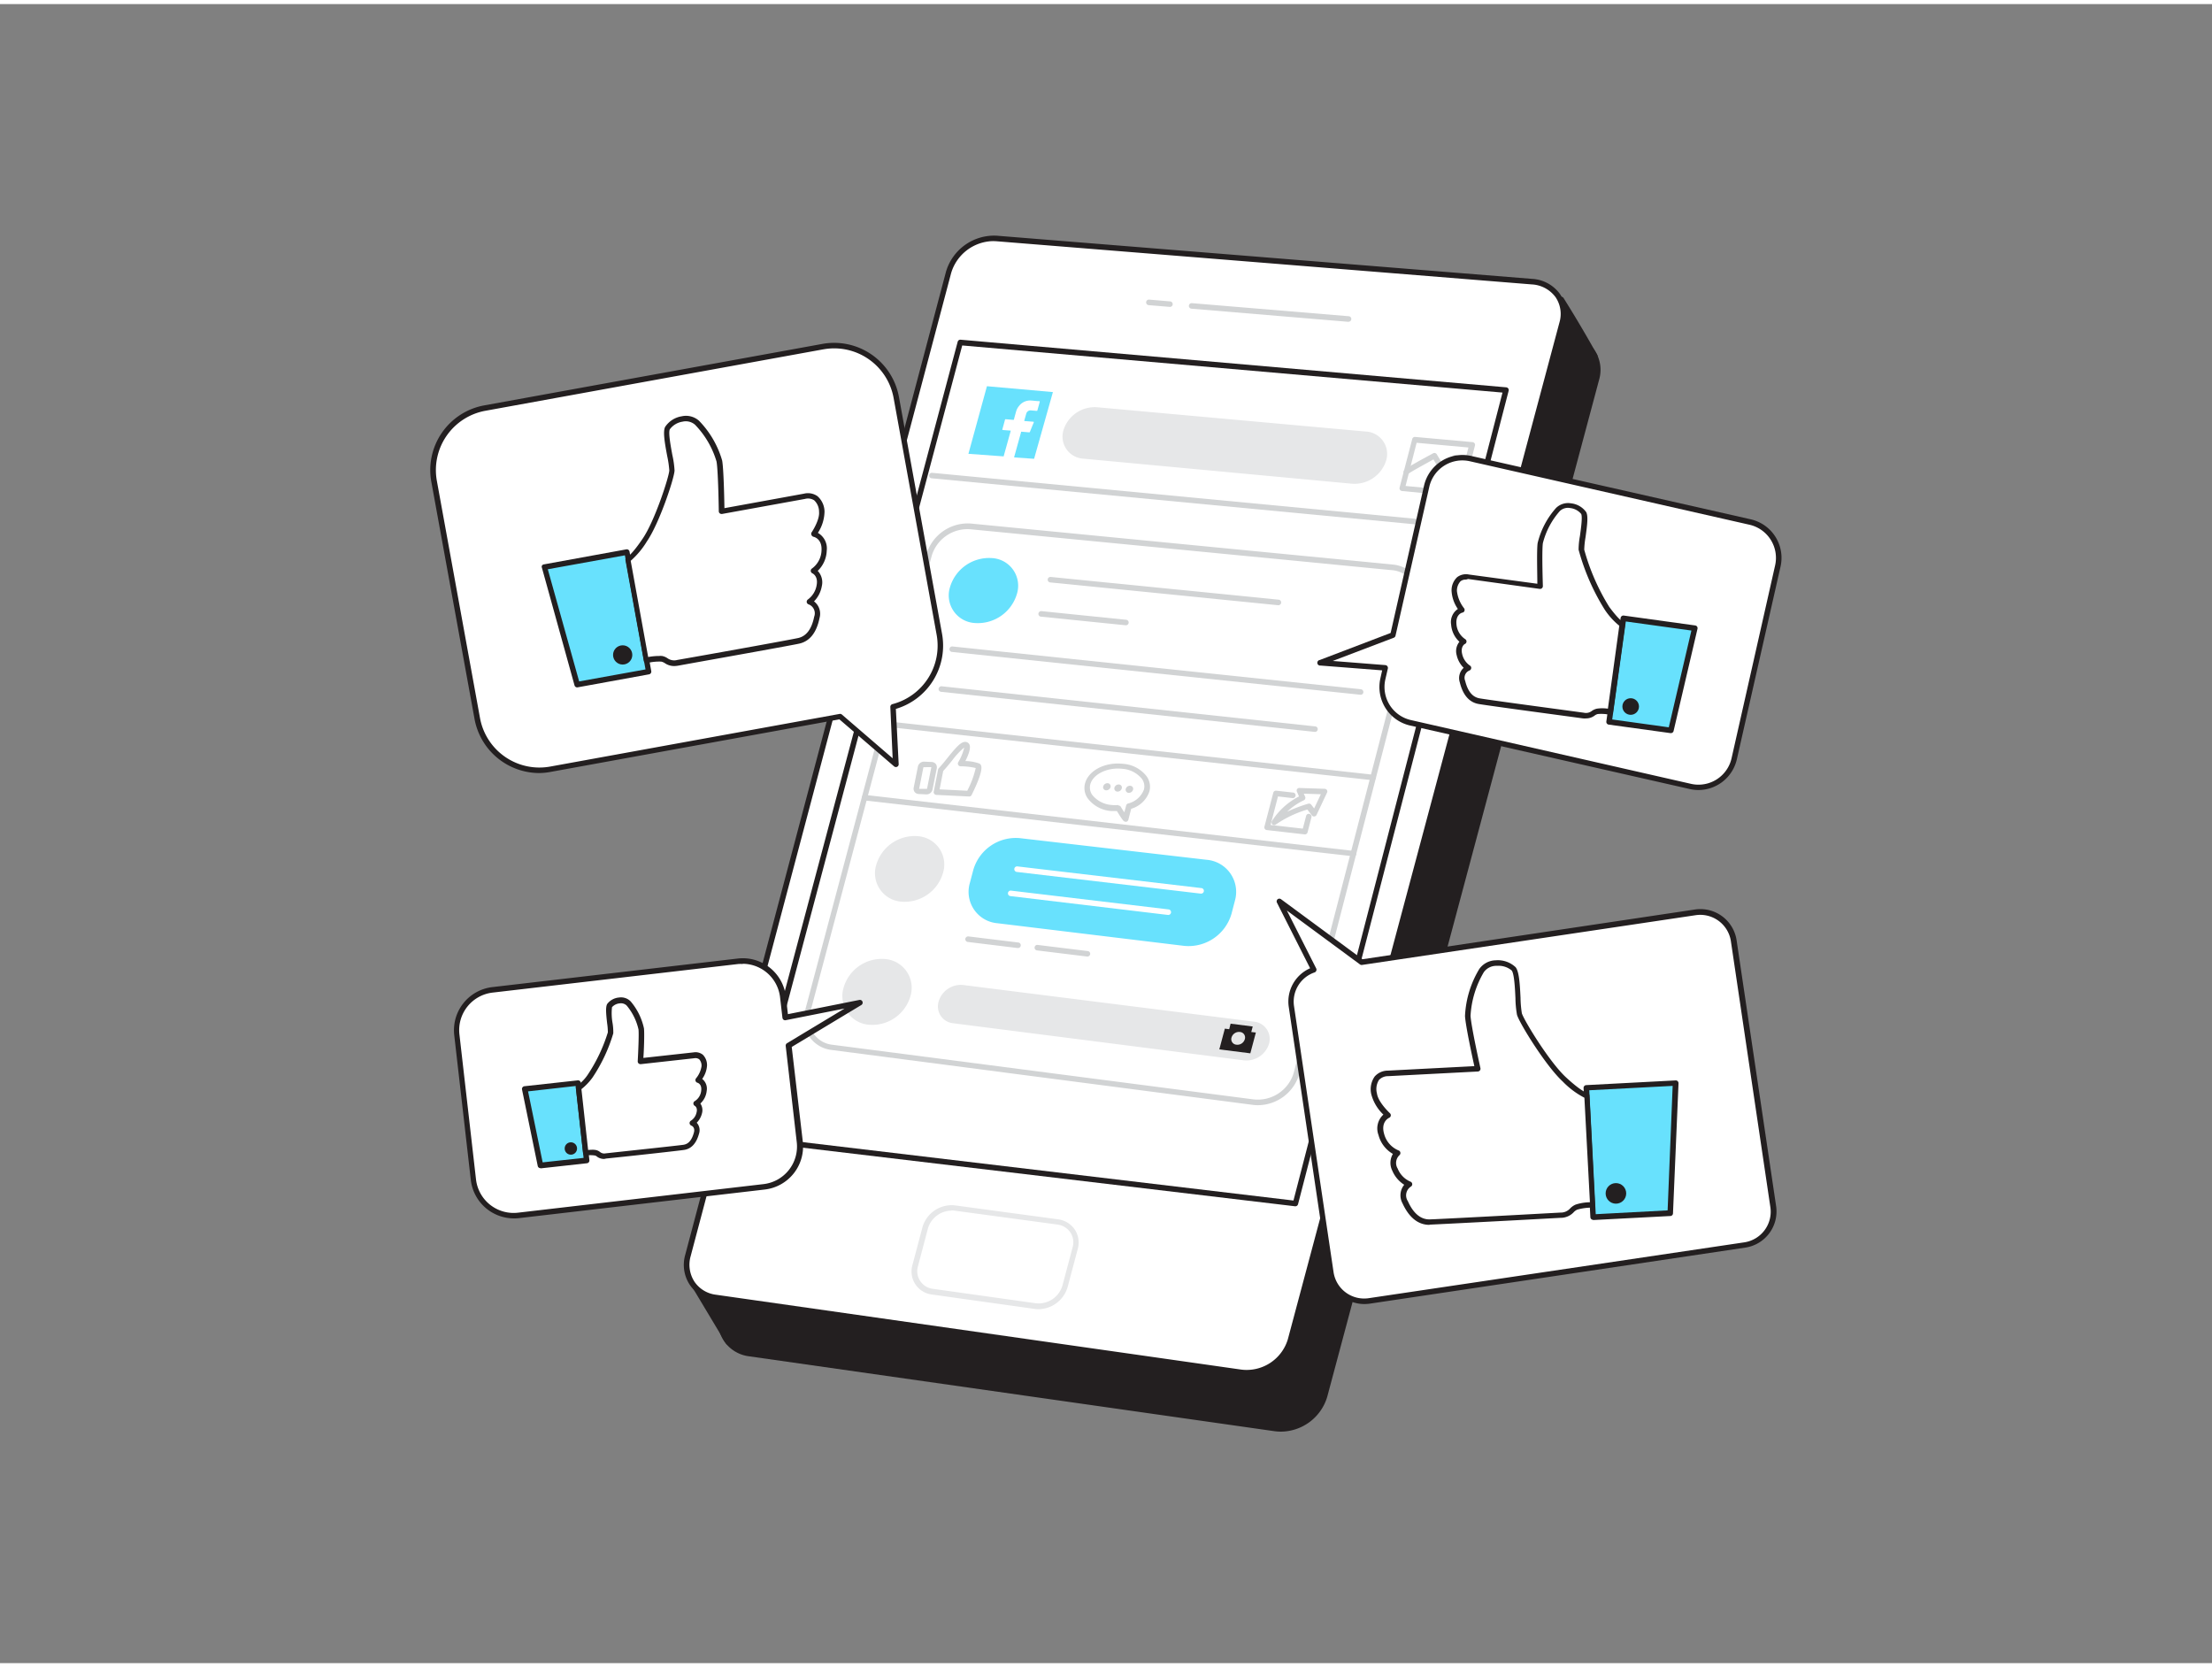 <svg xmlns="http://www.w3.org/2000/svg" viewBox="0 0 400 300" width="406" height="306" class="illustration"><rect x="0" y="0" width="400" height="300" fill="#808080" stroke="none"/><g id="_524_facebook_flatline" data-name="#524_facebook_flatline"><path d="M288.35,63.61s-2.33-4.28-6-10.19c0,0-11.83,8.83-11.73,8.34S288.35,63.61,288.35,63.61Z" fill="#231f20"></path><path d="M288.35,64.11h-.07c-6.22-.83-16.39-2.06-17.48-1.91-.3.12-.38.06-.48,0a.52.52,0,0,1-.23-.54c0-.14.06-.28.39-.36h0c.69-.27,7.44-5.22,11.54-8.28a.49.49,0,0,1,.39-.09.48.48,0,0,1,.33.22c3.68,5.86,6,10.18,6.06,10.22a.49.49,0,0,1,0,.52A.5.5,0,0,1,288.35,64.11Zm-16-2.84c2.18.12,6.49.59,15.05,1.72-.83-1.49-2.7-4.76-5.26-8.84C276.8,58.15,273.94,60.22,272.38,61.27Z" fill="#231f20"></path><polygon points="131.73 241.96 125.83 232.12 133.99 224.74 131.73 241.96" fill="#231f20"></polygon><path d="M131.73,242.46a.51.51,0,0,1-.43-.24l-5.9-9.84a.5.5,0,0,1,.1-.63l8.16-7.38a.5.5,0,0,1,.57-.07.51.51,0,0,1,.26.51L132.23,242a.5.5,0,0,1-.4.43Zm-5.26-10.24,4.95,8.25,1.9-14.45Z" fill="#231f20"></path><path d="M135.56,244l95,13.53a8.28,8.28,0,0,0,9-5.83l49.15-183.9c1-3.81-1.43-7.16-5.46-7.49l-96.86-7.81a8.57,8.57,0,0,0-8.63,6.12L130.59,236.44A5.92,5.92,0,0,0,135.56,244Z" fill="#231f20"></path><path d="M231.61,258.14a8.89,8.89,0,0,1-1.15-.08l-95-13.54h0a6.45,6.45,0,0,1-4.57-2.81,6.6,6.6,0,0,1-.81-5.4L177.25,58.52A9.11,9.11,0,0,1,186.4,52l96.86,7.81a6.71,6.71,0,0,1,5.05,2.72,6.4,6.4,0,0,1,.86,5.4L240,251.86A8.81,8.81,0,0,1,231.61,258.14Zm-96-14.61,95,13.54A7.76,7.76,0,0,0,239,251.6L288.2,67.71a5.37,5.37,0,0,0-.71-4.57,5.67,5.67,0,0,0-4.31-2.3L186.32,53a8,8,0,0,0-8.1,5.75L131.08,236.57a5.59,5.59,0,0,0,.67,4.59A5.5,5.5,0,0,0,135.63,243.53Z" fill="#231f20"></path><path d="M129.37,233.88l95,13.53a8.26,8.26,0,0,0,9-5.83L282.5,57.68c1-3.81-1.43-7.16-5.46-7.49l-96.86-7.81a8.57,8.57,0,0,0-8.63,6.12L124.41,226.29A5.92,5.92,0,0,0,129.37,233.88Z" fill="#fff"></path><path d="M225.42,248a8.74,8.74,0,0,1-1.14-.08l-95-13.54a6.43,6.43,0,0,1-4.56-2.81,6.56,6.56,0,0,1-.81-5.4L171.07,48.38a9.08,9.08,0,0,1,9.15-6.5l96.86,7.81a6.67,6.67,0,0,1,5,2.72,6.33,6.33,0,0,1,.86,5.4l-49.15,183.9A8.83,8.83,0,0,1,225.42,248ZM179.59,42.86A8.07,8.07,0,0,0,172,48.63L124.89,226.42a5.63,5.63,0,0,0,.68,4.59,5.48,5.48,0,0,0,3.87,2.37h0l95,13.54a7.78,7.78,0,0,0,8.44-5.47L282,57.56a5.41,5.41,0,0,0-.71-4.57,5.7,5.7,0,0,0-4.31-2.3l-96.86-7.81Z" fill="#231f20"></path><path d="M168.63,232.81l18.54,2.61a5,5,0,0,0,5.4-3.56l1.85-6.91a3.72,3.72,0,0,0-3.2-4.75l-18.56-2.52a5,5,0,0,0-5.35,3.56l-1.82,6.85A3.69,3.69,0,0,0,168.63,232.81Z" fill="#fff"></path><path d="M187.79,236a4,4,0,0,1-.69-.05l-18.54-2.6A4.2,4.2,0,0,1,165,228l1.82-6.85a5.49,5.49,0,0,1,5.89-3.92l18.57,2.51a4.34,4.34,0,0,1,3.08,1.87,4.29,4.29,0,0,1,.53,3.51L193.06,232A5.55,5.55,0,0,1,187.79,236Zm-15.74-17.82a4.48,4.48,0,0,0-4.25,3.22L166,228.22a3.21,3.21,0,0,0,2.73,4.1h0l18.53,2.6a4.49,4.49,0,0,0,4.86-3.19l1.84-6.91a3.26,3.26,0,0,0-.4-2.7,3.34,3.34,0,0,0-2.38-1.43l-18.56-2.51A3.27,3.27,0,0,0,172.05,218.14Z" fill="#e6e7e8"></path><path d="M243.78,57.45h0l-28.33-2.37a.5.5,0,1,1,.08-1l28.33,2.36a.5.5,0,0,1,0,1Z" fill="#d1d3d4"></path><path d="M211.52,54.75h-.05l-3.75-.31a.5.5,0,1,1,.08-1l3.76.32a.5.5,0,0,1,0,1Z" fill="#d1d3d4"></path><polygon points="272.33 69.8 234.24 216.89 135.34 205.13 173.66 61.19 272.33 69.8" fill="#fff"></polygon><path d="M234.24,217.39h-.05l-98.91-11.77a.47.47,0,0,1-.35-.21.5.5,0,0,1-.07-.41L173.18,61.06a.5.5,0,0,1,.53-.37l98.66,8.61a.54.54,0,0,1,.37.21.52.52,0,0,1,.07.42L234.73,217A.5.5,0,0,1,234.24,217.39ZM136,204.7l97.9,11.65L271.7,70.25,174,61.73Z" fill="#231f20"></path><path d="M244.46,86.73,195.89,82.2a4,4,0,0,1-3.6-5.09h0a5.92,5.92,0,0,1,6.06-4.21l48.57,4.39a4.06,4.06,0,0,1,3.76,5.18h0A6,6,0,0,1,244.46,86.73Z" fill="#e6e7e8"></path><path d="M263.91,89.05h0l-10.38-1a.49.49,0,0,1-.36-.21.5.5,0,0,1-.08-.41l2.29-8.79a.5.5,0,0,1,.53-.37l10.37.94a.51.51,0,0,1,.37.21.5.5,0,0,1,.07.41l-2.28,8.82A.5.5,0,0,1,263.91,89.05Zm-9.74-1.91,9.37.87,2-7.83-9.37-.85Z" fill="#d1d3d4"></path><path d="M261.24,85.25a.5.5,0,0,1-.43-.25l-1.6-2.66c-2,1.1-4.16,2.29-4.5,2.57a.52.52,0,0,1-.53.18.5.5,0,0,1-.35-.61c.06-.25.12-.45,5.33-3.25a.5.5,0,0,1,.66.19l1.85,3.07a.51.51,0,0,1-.17.69A.59.59,0,0,1,261.24,85.25Z" fill="#d1d3d4"></path><path d="M265.06,84.64a.48.48,0,0,1-.38-.17l-1.58-1.79-2.19,1.47a.5.5,0,0,1-.56-.83l2.55-1.72a.51.51,0,0,1,.66.09l1.87,2.12a.51.51,0,0,1,0,.71A.54.54,0,0,1,265.06,84.64Z" fill="#d1d3d4"></path><path d="M183.89,106.66a7.37,7.37,0,0,1-7.62,5.26,5,5,0,0,1-4.48-6.48,7.37,7.37,0,0,1,7.59-5.26A5,5,0,0,1,183.89,106.66Z" fill="#68e1fd"></path><path d="M170.53,157.1a7.24,7.24,0,0,1-7.62,5.2,5.15,5.15,0,0,1-4.46-6.63,7.23,7.23,0,0,1,7.6-5.2A5.14,5.14,0,0,1,170.53,157.1Z" fill="#e6e7e8"></path><path d="M164.64,179.38a7.18,7.18,0,0,1-7.63,5.17,5.2,5.2,0,0,1-4.46-6.69,7.18,7.18,0,0,1,7.6-5.17A5.21,5.21,0,0,1,164.64,179.38Z" fill="#e6e7e8"></path><path d="M231.1,108.7h0l-41.19-4.12a.5.5,0,0,1-.45-.55.5.5,0,0,1,.55-.44l41.19,4.11a.5.5,0,0,1-.05,1Z" fill="#d1d3d4"></path><path d="M203.55,112.32h-.06l-15.26-1.55a.5.5,0,0,1-.45-.55.51.51,0,0,1,.55-.45l15.27,1.56a.5.5,0,0,1,0,1Z" fill="#d1d3d4"></path><path d="M246,124.89H246l-73.86-7.74a.5.5,0,0,1-.45-.55.5.5,0,0,1,.55-.44l73.86,7.74a.5.5,0,0,1,.44.55A.49.49,0,0,1,246,124.89Z" fill="#d1d3d4"></path><path d="M237.74,131.6h-.05l-67.52-7.24a.5.5,0,0,1-.44-.55.51.51,0,0,1,.55-.45l67.51,7.25a.5.5,0,0,1,0,1Z" fill="#d1d3d4"></path><path d="M227.46,199.11a7.22,7.22,0,0,1-.92-.06h0l-76.13-9.92a5.67,5.67,0,0,1-4.08-2.45,5.78,5.78,0,0,1-.72-4.79l21.92-82.4a7.8,7.8,0,0,1,8-5.56l76.23,7.41a5.94,5.94,0,0,1,4.4,2.45,5.66,5.66,0,0,1,.78,4.73l-22,85A7.84,7.84,0,0,1,227.46,199.11Zm-.79-1.05a6.78,6.78,0,0,0,7.29-4.84l22-84.95a4.67,4.67,0,0,0-.63-3.91,5,5,0,0,0-3.67-2l-76.24-7.4a6.76,6.76,0,0,0-6.94,4.82l-21.93,82.4a4.83,4.83,0,0,0,.59,4,4.69,4.69,0,0,0,3.37,2Z" fill="#d1d3d4"></path><path d="M248.31,140.35h-.06l-88.41-9.71a.5.5,0,0,1-.44-.55.51.51,0,0,1,.55-.45l88.41,9.72a.5.5,0,0,1,.45.55A.51.51,0,0,1,248.31,140.35Z" fill="#d1d3d4"></path><path d="M244.75,154.1h-.06L156.29,144a.5.5,0,0,1,.11-1l88.4,10.13a.5.5,0,0,1-.05,1Z" fill="#d1d3d4"></path><path d="M167.55,142.91h-.05l-1.39-.07a1,1,0,0,1-.71-.36,1,1,0,0,1-.18-.77l.77-3.85a1.13,1.13,0,0,1,1.13-.87l1.39.06a1,1,0,0,1,.71.36,1,1,0,0,1,.18.77l-.77,3.85A1.11,1.11,0,0,1,167.55,142.91Zm-.48-4.92s-.1,0-.1.07l-.76,3.85h1.34a.09.09,0,0,0,.1-.07l.77-3.86Z" fill="#d1d3d4"></path><path d="M175.23,143.29h0l-5.92-.29a.51.51,0,0,1-.37-.2.48.48,0,0,1-.09-.4l.79-4a.52.52,0,0,1,.14-.25c.54-.57,1.12-1.28,1.68-2,1.54-1.89,2.46-2.95,3.32-2.7a.81.81,0,0,1,.54.48c.28.67-.27,2-.75,2.95a7.82,7.82,0,0,1,2.5.44c.35.18,1.15.6-1.36,5.68A.49.49,0,0,1,175.23,143.29ZM169.91,142l5,.25a16.71,16.71,0,0,0,1.53-4.11,12.16,12.16,0,0,0-2.73-.31.48.48,0,0,1-.43-.25.48.48,0,0,1,0-.49,9,9,0,0,0,1.08-2.66,13.46,13.46,0,0,0-2.17,2.33c-.53.66-1.09,1.34-1.63,1.92Z" fill="#d1d3d4"></path><path d="M224.9,191l-52.55-6.71a3.05,3.05,0,0,1-2.62-3.91h0a4.18,4.18,0,0,1,4.45-3L226.73,184a3.14,3.14,0,0,1,2.75,4h0A4.28,4.28,0,0,1,224.9,191Z" fill="#e6e7e8"></path><path d="M214.12,170.3l-33.73-4.09a5.7,5.7,0,0,1-5-7.32l.62-2.34a8,8,0,0,1,8.41-5.73l33.74,3.91a5.82,5.82,0,0,1,5.15,7.41l-.62,2.38A8.09,8.09,0,0,1,214.12,170.3Z" fill="#68e1fd"></path><path d="M226.27,185.88l.26-1-4-.51-.25,1-.79-.1-1,3.75,5.61.71,1-3.76Zm-2.67,2.29a1,1,0,0,1-.9-1.3,1.41,1.41,0,0,1,1.5-1,1,1,0,0,1,.9,1.31A1.39,1.39,0,0,1,223.6,188.17Z" fill="#231f20"></path><path d="M184.09,170.69H184l-9-1.1a.51.51,0,0,1-.44-.56.52.52,0,0,1,.56-.44l9,1.1a.5.5,0,0,1-.06,1Z" fill="#d1d3d4"></path><path d="M196.64,172.23h-.06l-9.06-1.11a.49.49,0,0,1-.43-.55.49.49,0,0,1,.55-.44l9.06,1.11a.5.5,0,0,1,.44.56A.51.51,0,0,1,196.64,172.23Z" fill="#d1d3d4"></path><path d="M217.17,160.85h-.06l-33.25-3.92a.51.51,0,0,1-.44-.56.51.51,0,0,1,.56-.44l33.25,3.92a.5.5,0,0,1-.06,1Z" fill="#fff"></path><path d="M211.27,164.71h-.06l-28.5-3.41a.5.5,0,0,1-.44-.55.5.5,0,0,1,.55-.44l28.51,3.4a.5.5,0,0,1,.43.56A.5.5,0,0,1,211.27,164.71Z" fill="#fff"></path><path d="M203.48,147.84c-.28,0-.5-.29-1.51-1.92-.35,0-.69,0-1,0a5.83,5.83,0,0,1-4.25-2.26,3.25,3.25,0,0,1-.51-2.74c.62-2.34,3.63-3.9,6.85-3.54a5.86,5.86,0,0,1,4.28,2.25,3.26,3.26,0,0,1,.51,2.74h0a4.91,4.91,0,0,1-3.29,3.14c-.32,1.2-.48,1.83-.5,1.93a.55.55,0,0,1-.4.43Zm-1.24-2.93a.51.51,0,0,1,.43.23c.27.45.48.79.65,1l.33-1.24a.49.49,0,0,1,.33-.34,4.08,4.08,0,0,0,2.88-2.53h0a2.3,2.3,0,0,0-.36-1.92,5,5,0,0,0-3.56-1.83c-2.72-.3-5.3,1-5.78,2.81a2.3,2.3,0,0,0,.36,1.92,4.94,4.94,0,0,0,3.54,1.82,6.34,6.34,0,0,0,1.16,0Zm5.1-2.71h0Z" fill="#d1d3d4"></path><path d="M200.82,141.6a.8.8,0,0,1-.83.57.55.55,0,0,1-.49-.71.78.78,0,0,1,.82-.57A.56.56,0,0,1,200.82,141.6Z" fill="#d1d3d4"></path><path d="M202.85,141.83a.78.78,0,0,1-.83.57.56.56,0,0,1-.49-.72.79.79,0,0,1,.83-.56A.55.55,0,0,1,202.85,141.83Z" fill="#d1d3d4"></path><path d="M204.89,142.06a.79.79,0,0,1-.83.57.57.57,0,0,1-.49-.72.79.79,0,0,1,.83-.56A.55.55,0,0,1,204.89,142.06Z" fill="#d1d3d4"></path><path d="M230.44,148.48a.52.52,0,0,1-.33-.12.5.5,0,0,1-.1-.63,12.58,12.58,0,0,1,4.89-4.45l-.36-.83a.51.51,0,0,1,0-.48.49.49,0,0,1,.43-.22l4.58.15a.51.51,0,0,1,.41.24.49.49,0,0,1,0,.47l-1.88,4a.49.49,0,0,1-.4.29.5.5,0,0,1-.45-.19l-.82-1.06a20,20,0,0,0-5.73,2.73A.5.5,0,0,1,230.44,148.48Zm5.33-5.7.24.54a.5.5,0,0,1-.25.66,11.36,11.36,0,0,0-3,2.06,26.66,26.66,0,0,1,3.82-1.45.5.5,0,0,1,.53.17l.53.69,1.21-2.57Z" fill="#d1d3d4"></path><path d="M235.91,150.14h0l-6.83-.78a.47.47,0,0,1-.36-.21.5.5,0,0,1-.07-.41l1.6-6.13a.5.5,0,0,1,.53-.37l3.06.34a.5.5,0,0,1-.11,1l-2.63-.3-1.34,5.16,5.83.66.6-2.3a.49.49,0,0,1,.61-.36.5.5,0,0,1,.35.61l-.7,2.72A.5.5,0,0,1,235.91,150.14Z" fill="#d1d3d4"></path><path d="M264.62,94.9h-.05l-96.1-9.15a.49.49,0,0,1-.45-.54.49.49,0,0,1,.54-.45l96.1,9.14a.5.5,0,0,1,.45.55A.49.49,0,0,1,264.62,94.9Z" fill="#d1d3d4"></path><path d="M187,82.22h-.1l-3.4-.24c-.11,0-.12,0-.09-.14.41-1.46.81-2.92,1.22-4.38,0-.14,0-.14.17-.13l1.28.11c.09,0,.13,0,.17-.11.18-.45.36-.9.55-1.35l.14-.33c0-.09,0-.12-.07-.13l-1.54-.12c-.1,0-.12,0-.09-.14.12-.41.23-.82.35-1.23a.8.8,0,0,1,.81-.56l1.05.09c.09,0,.13,0,.15-.12l.42-1.51c0-.08,0-.12-.07-.13-.56,0-1.11-.11-1.68-.12a2.51,2.51,0,0,0-2,1,2.64,2.64,0,0,0-.53,1c-.13.46-.26.93-.38,1.39,0,.1-.07.12-.17.11l-1.31-.11c-.09,0-.12,0-.15.11-.15.57-.31,1.14-.47,1.71,0,.1,0,.12.08.13l1.33.1c.09,0,.11,0,.08.13l-1.23,4.42c0,.09,0,.12-.14.11l-6.16-.45h-.1l3.35-12.23,11.93,1.06Z" fill="#68e1fd"></path><path d="M148.8,61.94,87.69,73.05a11.4,11.4,0,0,0-9.18,13.26l7.79,42.88a11.42,11.42,0,0,0,13.27,9.18l52.34-9.52L162,137.52l-.53-10.45A11.39,11.39,0,0,0,169.86,114l-7.8-42.87A11.4,11.4,0,0,0,148.8,61.94Z" fill="#fff"></path><path d="M97.52,139.05a11.93,11.93,0,0,1-11.71-9.78L78,86.4A11.89,11.89,0,0,1,87.6,72.56l61.11-11.11A11.91,11.91,0,0,1,162.55,71l7.8,42.87A11.93,11.93,0,0,1,162,127.45l.51,10a.5.5,0,0,1-.82.4l-9.9-8.51-52.1,9.48A12.07,12.07,0,0,1,97.52,139.05Zm51.37-76.62L87.78,73.54A10.9,10.9,0,0,0,79,86.22l7.8,42.88a10.92,10.92,0,0,0,12.68,8.78l52.34-9.52a.5.5,0,0,1,.42.11l9.18,7.91L161,127.1a.51.51,0,0,1,.38-.51,10.93,10.93,0,0,0,8-12.51l-7.79-42.87a10.92,10.92,0,0,0-12.68-8.78Z" fill="#231f20"></path><polygon points="98.43 101.81 113.35 99.09 117.28 120.71 104.37 123.06 98.43 101.81" fill="#68e1fd"></polygon><path d="M104.37,123.56a.5.5,0,0,1-.48-.37L98,101.94a.51.51,0,0,1,0-.4.49.49,0,0,1,.34-.22l14.92-2.72a.5.5,0,0,1,.58.41l3.93,21.61a.5.5,0,0,1-.4.58l-12.91,2.35ZM99.06,102.2l5.67,20.28,12-2.17L113,99.68Z" fill="#231f20"></path><circle cx="112.6" cy="117.69" r="1.74" fill="#231f20"></circle><path d="M113.6,100.44s.89-.31,3.07-3.55,4.81-11.23,4.86-12.55-1.39-6.45-.81-7.65,3.61-2.63,5.36-1a16.63,16.63,0,0,1,4,6.92c.32,1.77.42,9.11.42,9.11l15-2.72c2.19-.39,3,1.07,3.13,2.79s-1.45,4.07-1.45,4.07,2,.35,1.85,2.93a4.69,4.69,0,0,1-2,3.7,2.27,2.27,0,0,1,1.06,2.65,4.56,4.56,0,0,1-1.79,3,2.23,2.23,0,0,1,1.38,2.81c-.46,2.28-1.48,3.85-3.31,4.25s-20,3.65-21.8,4-2-.58-3-.73a9.65,9.65,0,0,0-2.74.27Z" fill="#fff"></path><path d="M121.91,119.7a2.93,2.93,0,0,1-1.65-.5,1.91,1.91,0,0,0-.69-.3,8.86,8.86,0,0,0-2.54.26.49.49,0,0,1-.39-.06.49.49,0,0,1-.22-.33l-3.32-18.24a.51.51,0,0,1,.31-.56c.07,0,.91-.49,2.84-3.36,2.19-3.25,4.74-11.16,4.78-12.29a18.33,18.33,0,0,0-.38-2.6c-.48-2.55-.78-4.42-.38-5.25a4.43,4.43,0,0,1,3-1.93,3.54,3.54,0,0,1,3.14.81,17.11,17.11,0,0,1,4.18,7.19c.27,1.51.38,6.81.41,8.61l14.38-2.62a3,3,0,0,1,2.44.45,3.78,3.78,0,0,1,1.28,2.78,7.29,7.29,0,0,1-1.2,3.86,3.23,3.23,0,0,1,1.6,3.21,5.31,5.31,0,0,1-1.63,3.66,3,3,0,0,1,.74,2.76,5.22,5.22,0,0,1-1.41,2.76,2.8,2.8,0,0,1,1,3c-.54,2.66-1.78,4.22-3.69,4.64-1.46.32-13.3,2.44-19,3.46l-2.82.51A4.79,4.79,0,0,1,121.91,119.7Zm-2.75-1.82a3.28,3.28,0,0,1,.56,0,2.6,2.6,0,0,1,1,.42,2.09,2.09,0,0,0,1.75.3l2.83-.5c5.68-1,17.51-3.14,19-3.46s2.47-1.59,2.93-3.86a1.73,1.73,0,0,0-1-2.23.51.51,0,0,1-.35-.41.53.53,0,0,1,.23-.49,4,4,0,0,0,1.57-2.61c.28-1.57-.67-2.06-.78-2.11a.52.52,0,0,1-.29-.43.49.49,0,0,1,.24-.45,4.22,4.22,0,0,0,1.71-3.31c.09-2-1.28-2.38-1.44-2.41a.55.55,0,0,1-.37-.31.52.52,0,0,1,0-.47c.42-.61,1.49-2.48,1.36-3.73a2.82,2.82,0,0,0-.88-2.09,2.06,2.06,0,0,0-1.66-.25l-15,2.72a.55.55,0,0,1-.41-.11.49.49,0,0,1-.18-.38c0-.07-.1-7.32-.41-9a16.17,16.17,0,0,0-3.88-6.64,2.54,2.54,0,0,0-2.26-.56,3.51,3.51,0,0,0-2.31,1.39c-.29.59.16,3,.46,4.63a16.92,16.92,0,0,1,.4,2.82c-.06,1.41-2.74,9.52-5,12.81a14.93,14.93,0,0,1-2.93,3.51l3.16,17.4A10.8,10.8,0,0,1,119.16,117.88Z" fill="#231f20"></path><path d="M142.6,188.32l12.85-7.75L142,183.24l-.44-3.72a7.32,7.32,0,0,0-8.12-6.43L89,178.26a7.32,7.32,0,0,0-6.43,8.12l3,26.22A7.34,7.34,0,0,0,93.77,219l44.42-5.17a7.33,7.33,0,0,0,6.43-8.13Z" fill="#fff"></path><path d="M92.92,219.58a7.85,7.85,0,0,1-7.78-6.92l-3-26.22A7.85,7.85,0,0,1,89,177.76l44.43-5.17a7.84,7.84,0,0,1,8.68,6.87l.37,3.19,12.91-2.57a.5.5,0,0,1,.36.92l-12.58,7.58,2,17.1a7.83,7.83,0,0,1-6.87,8.68l-44.42,5.17A7,7,0,0,1,92.92,219.58Zm41.38-46a7,7,0,0,0-.79,0l-44.43,5.17a6.83,6.83,0,0,0-6,7.57l3,26.23a6.84,6.84,0,0,0,7.57,6l44.43-5.17a6.84,6.84,0,0,0,6-7.57l-2-17.42a.52.52,0,0,1,.24-.49l10.41-6.27-10.65,2.11a.5.5,0,0,1-.39-.08.55.55,0,0,1-.2-.35l-.43-3.72A6.84,6.84,0,0,0,134.3,173.54Z" fill="#231f20"></path><polygon points="94.89 196.18 104.54 195.11 106.08 209.08 97.73 210 94.89 196.18" fill="#68e1fd"></polygon><path d="M97.73,210.5a.5.5,0,0,1-.49-.4L94.4,196.28a.5.5,0,0,1,.44-.6l9.64-1.06a.5.5,0,0,1,.55.44l1.55,14a.5.5,0,0,1-.45.55l-8.34.92Zm-2.24-13.89,2.64,12.84,7.4-.81-1.44-13Z" fill="#231f20"></path><circle cx="103.23" cy="206.94" r="1.12" fill="#231f20"></circle><path d="M104.63,196s.59-.16,2.12-2.13a29.65,29.65,0,0,0,3.67-7.79c.09-.84-.6-4.18-.18-4.92s2.42-1.51,3.47-.38a10.67,10.67,0,0,1,2.26,4.6c.12,1.14-.14,5.83-.14,5.83l9.67-1.07c1.41-.15,1.84.82,1.87,1.92a5.13,5.13,0,0,1-1.11,2.53,1.63,1.63,0,0,1,1,2,3,3,0,0,1-1.41,2.28,1.45,1.45,0,0,1,.56,1.74,2.92,2.92,0,0,1-1.28,1.8,1.43,1.43,0,0,1,.76,1.86c-.4,1.43-1.12,2.38-2.3,2.56s-13,1.43-14.09,1.55-1.24-.45-1.86-.59a6.17,6.17,0,0,0-1.76.05Z" fill="#fff"></path><path d="M109.25,208.83a2.11,2.11,0,0,1-1.31-.43.84.84,0,0,0-.36-.19,5.2,5.2,0,0,0-1.57,0,.52.52,0,0,1-.38-.09.49.49,0,0,1-.19-.35L104.14,196a.48.48,0,0,1,.33-.52,7.26,7.26,0,0,0,1.89-2,29.57,29.57,0,0,0,3.56-7.54,11.37,11.37,0,0,0-.13-1.64c-.2-1.73-.3-2.91,0-3.48a3,3,0,0,1,2.15-1.18,2.43,2.43,0,0,1,2.11.71,11.1,11.1,0,0,1,2.4,4.88c.1.93,0,4-.11,5.33l9.08-1a2.12,2.12,0,0,1,1.68.43,2.65,2.65,0,0,1,.75,2,4.67,4.67,0,0,1-.87,2.37,2.25,2.25,0,0,1,.81,2.18,3.61,3.61,0,0,1-1.14,2.27,2.14,2.14,0,0,1,.28,1.81,3.59,3.59,0,0,1-.94,1.66,2,2,0,0,1,.41,2c-.48,1.74-1.39,2.73-2.71,2.92-1,.15-8.68,1-12.38,1.38l-1.73.18A2.11,2.11,0,0,1,109.25,208.83Zm-2.15-1.66a3,3,0,0,1,.7.06,1.74,1.74,0,0,1,.71.35,1.2,1.2,0,0,0,1,.24l1.73-.19c3.41-.37,11.4-1.22,12.34-1.36s1.53-.86,1.9-2.21c.26-.95-.38-1.22-.45-1.25a.53.53,0,0,1-.33-.43.52.52,0,0,1,.26-.48,2.33,2.33,0,0,0,1-1.48c.23-.89-.3-1.17-.3-1.18a.49.49,0,0,1,0-.88,2.52,2.52,0,0,0,1.14-1.89c.13-1.12-.54-1.38-.68-1.42a.49.49,0,0,1-.34-.33.5.5,0,0,1,.08-.46,4.45,4.45,0,0,0,1-2.21,1.72,1.72,0,0,0-.41-1.23,1.16,1.16,0,0,0-.91-.2l-9.67,1.07a.55.55,0,0,1-.4-.14.51.51,0,0,1-.15-.39c.09-1.61.24-4.88.14-5.75a10.26,10.26,0,0,0-2.13-4.31,1.48,1.48,0,0,0-1.27-.4,2.08,2.08,0,0,0-1.39.69,10,10,0,0,0,.1,2.87,10,10,0,0,1,.13,1.86,29.26,29.26,0,0,1-3.76,8,10.64,10.64,0,0,1-2,2.09l1.21,11C106.59,207.19,106.85,207.17,107.1,207.17Z" fill="#231f20"></path><path d="M320.67,217.49l-7.15-48.1a6.08,6.08,0,0,0-6.91-5.13l-60.37,9-14.89-11,6.25,12.36a6.08,6.08,0,0,0-4,6.65l7.15,48.11a6.08,6.08,0,0,0,6.91,5.12l67.94-10.1A6.08,6.08,0,0,0,320.67,217.49Z" fill="#fff"></path><path d="M246.71,235.07a6.61,6.61,0,0,1-6.51-5.62l-7.15-48.1a6.58,6.58,0,0,1,3.86-7l-6-11.87a.51.51,0,0,1,.13-.61.5.5,0,0,1,.62,0l14.72,10.85,60.16-9a6.62,6.62,0,0,1,7.49,5.55l7.15,48.1h0a6.61,6.61,0,0,1-5.55,7.49L247.69,235A8.22,8.22,0,0,1,246.71,235.07Zm-14-71.16,5.31,10.49a.49.49,0,0,1,0,.41.51.51,0,0,1-.3.29,5.58,5.58,0,0,0-3.72,6.1l7.15,48.1a5.59,5.59,0,0,0,6.35,4.71l67.93-10.1a5.6,5.6,0,0,0,4.71-6.35L313,169.46a5.6,5.6,0,0,0-6.35-4.71l-60.36,9a.49.49,0,0,1-.37-.1Z" fill="#231f20"></path><polygon points="303.03 195.09 286.86 195.93 288.09 219.34 302.07 218.61 303.03 195.09" fill="#68e1fd"></polygon><path d="M288.09,219.84a.5.5,0,0,1-.5-.47L286.36,196a.5.5,0,0,1,.48-.52l16.16-.85a.49.49,0,0,1,.38.14.54.54,0,0,1,.15.38l-1,23.52a.49.49,0,0,1-.47.48l-14,.73Zm-.7-23.43,1.17,22.41,13-.69.91-22.51Z" fill="#231f20"></path><circle cx="292.21" cy="215.06" r="1.86" fill="#231f20"></circle><path d="M286.94,197.39s-1-.1-4.06-2.93-7.75-10.48-8.13-11.84-.14-7-1-8.14-4.39-1.84-5.81.3a17.75,17.75,0,0,0-2.48,8.18c.1,1.91,1.8,9.56,1.8,9.56l-16.2.84c-2.37.13-2.82,1.84-2.57,3.66s2.5,3.87,2.5,3.87-1.94.86-1.19,3.5a5,5,0,0,0,2.93,3.37,2.41,2.41,0,0,0-.45,3,4.87,4.87,0,0,0,2.59,2.63,2.37,2.37,0,0,0-.75,3.25c1,2.25,2.48,3.63,4.48,3.6s21.7-1.13,23.61-1.23,1.92-1.09,2.89-1.49a10.5,10.5,0,0,1,2.91-.39Z" fill="#fff"></path><path d="M258.5,220.75c-2.05,0-3.69-1.31-4.88-3.89a3,3,0,0,1,.31-3.36,5.56,5.56,0,0,1-2.15-2.53,3.16,3.16,0,0,1,.1-3.05,5.55,5.55,0,0,1-2.6-3.4,3.39,3.39,0,0,1,.88-3.71,7.8,7.8,0,0,1-2.2-3.72,4,4,0,0,1,.63-3.17,3.17,3.17,0,0,1,2.4-1.06l15.62-.81c-.41-1.83-1.61-7.43-1.69-9.07a18.07,18.07,0,0,1,2.57-8.48,3.72,3.72,0,0,1,3-1.59,4.68,4.68,0,0,1,3.58,1.25c.61.76.76,2.77.89,5.53a19.07,19.07,0,0,0,.24,2.8c.33,1.16,4.92,8.76,8,11.6,2.78,2.57,3.76,2.79,3.8,2.8a.48.48,0,0,1,.42.47l1,19.76a.48.48,0,0,1-.14.37.51.51,0,0,1-.36.15h0a9.24,9.24,0,0,0-2.71.36,2,2,0,0,0-.65.48,3.22,3.22,0,0,1-2.4,1l-3.17.17c-6.12.34-18.88,1-20.47,1.06Zm12.28-46.84h-.21a2.76,2.76,0,0,0-2.25,1.15,17.43,17.43,0,0,0-2.4,7.87c.09,1.85,1.77,9.4,1.79,9.48a.51.51,0,0,1-.09.41.51.51,0,0,1-.37.2l-16.2.84a2.25,2.25,0,0,0-1.69.69A3.09,3.09,0,0,0,249,197c.18,1.35,1.75,3,2.34,3.56a.52.52,0,0,1,.16.45.51.51,0,0,1-.3.38c-.15.07-1.52.77-.91,2.9a4.47,4.47,0,0,0,2.61,3,.47.47,0,0,1,.33.4.5.5,0,0,1-.19.48,1.94,1.94,0,0,0-.29,2.41,4.29,4.29,0,0,0,2.29,2.35.5.5,0,0,1,.08.91,1.88,1.88,0,0,0-.54,2.61c1,2.25,2.36,3.36,4,3.31s14.31-.72,20.43-1.06l3.16-.17a2.28,2.28,0,0,0,1.77-.76,3,3,0,0,1,1-.69,8.79,8.79,0,0,1,2.57-.42l-1-18.9a15.24,15.24,0,0,1-3.92-2.93c-3.1-2.86-7.87-10.62-8.27-12.07a18.54,18.54,0,0,1-.28-3c-.08-1.75-.21-4.39-.67-5A3.64,3.64,0,0,0,270.78,173.91Z" fill="#231f20"></path><path d="M316.51,93.66l-50.6-11.48a6.63,6.63,0,0,0-7.94,5l-6.11,26.93-13.07,5,11.73.92-.45,2a6.62,6.62,0,0,0,5,7.94l50.6,11.48a6.64,6.64,0,0,0,7.94-5l7.9-34.85A6.64,6.64,0,0,0,316.51,93.66Z" fill="#fff"></path><path d="M307.15,142.12a7.18,7.18,0,0,1-1.59-.18L255,130.46a7.14,7.14,0,0,1-5.38-8.54l.32-1.44-11.15-.87a.5.5,0,0,1-.14-1l12.82-4.89,6.05-26.68A7.14,7.14,0,0,1,266,81.7l50.6,11.47h0a7.15,7.15,0,0,1,5.38,8.54l-7.9,34.85a7.15,7.15,0,0,1-7,5.56ZM241,118.78l9.52.75a.51.51,0,0,1,.45.61l-.46,2a6.14,6.14,0,0,0,4.63,7.33L305.78,141a6.13,6.13,0,0,0,7.34-4.62L321,101.49a6.15,6.15,0,0,0-4.63-7.34L265.8,82.67a6.13,6.13,0,0,0-7.34,4.63l-6.11,26.93a.5.5,0,0,1-.31.35Z" fill="#231f20"></path><polygon points="306.48 112.86 293.56 111.08 290.97 129.79 302.15 131.33 306.48 112.86" fill="#68e1fd"></polygon><path d="M302.15,131.83h-.07l-11.18-1.54a.5.5,0,0,1-.42-.57L293.06,111a.51.51,0,0,1,.56-.43l12.92,1.79a.5.5,0,0,1,.35.21.51.51,0,0,1,.07.4l-4.32,18.47A.5.5,0,0,1,302.15,131.83Zm-10.61-2.47,10.23,1.42,4.09-17.5L294,111.64Z" fill="#231f20"></path><circle cx="294.88" cy="127.02" r="1.5" fill="#231f20"></circle><path d="M293.39,112.24s-.77-.23-2.77-2.94A39.35,39.35,0,0,1,286,98.7c-.1-1.13,1-5.59.41-6.6s-3.19-2.12-4.64-.64a14.32,14.32,0,0,0-3.21,6.09c-.21,1.53,0,7.84,0,7.84l-12.95-1.78c-1.9-.27-2.51,1-2.59,2.5s1.39,3.44,1.39,3.44a2.2,2.2,0,0,0-1.48,2.59,4,4,0,0,0,1.82,3.11,1.94,1.94,0,0,0-.82,2.32,3.94,3.94,0,0,0,1.65,2.47,1.92,1.92,0,0,0-1.09,2.46c.48,1.94,1.42,3.25,3,3.53s17.35,2.39,18.88,2.6,1.68-.56,2.51-.73a8.46,8.46,0,0,1,2.36.13Z" fill="#fff"></path><path d="M286.83,129.17a3.78,3.78,0,0,1-.56,0l-2.35-.32c-5-.67-15.27-2.06-16.55-2.29-1.68-.3-2.83-1.61-3.39-3.9a2.49,2.49,0,0,1,.7-2.64,4.62,4.62,0,0,1-1.27-2.3,2.68,2.68,0,0,1,.5-2.41,4.66,4.66,0,0,1-1.5-3.09,2.84,2.84,0,0,1,1.22-2.84,6.35,6.35,0,0,1-1.14-3.25,3.27,3.27,0,0,1,1-2.49,2.63,2.63,0,0,1,2.13-.49L278,104.82c0-1.62-.13-6,.05-7.34a14.72,14.72,0,0,1,3.34-6.37,3.1,3.1,0,0,1,2.72-.83,3.87,3.87,0,0,1,2.72,1.58c.39.72.2,2.28-.12,4.57a15.75,15.75,0,0,0-.23,2.23A39.27,39.27,0,0,0,291,109c1.78,2.41,2.51,2.75,2.54,2.76a.48.48,0,0,1,.32.54l-2.18,15.79a.5.5,0,0,1-.2.34.49.49,0,0,1-.39.08,7.45,7.45,0,0,0-2.17-.13,1.48,1.48,0,0,0-.55.27A2.59,2.59,0,0,1,286.83,129.17Zm-21.72-25.1a1.48,1.48,0,0,0-1,.3,2.52,2.52,0,0,0-.65,1.77,6.17,6.17,0,0,0,1.29,3.11.52.52,0,0,1,.07.48.49.49,0,0,1-.36.31c-.12,0-1.24.36-1.09,2.06a3.59,3.59,0,0,0,1.56,2.72.5.5,0,0,1,0,.88c-.08,0-.83.48-.54,1.76a3.45,3.45,0,0,0,1.41,2.15.48.48,0,0,1,.24.48.5.5,0,0,1-.33.42,1.42,1.42,0,0,0-.76,1.87c.47,1.9,1.32,2.93,2.6,3.16s11.55,1.61,16.5,2.28l2.36.32a1.7,1.7,0,0,0,1.44-.32,2.57,2.57,0,0,1,.91-.41,6.88,6.88,0,0,1,2,0l2.06-15a12.91,12.91,0,0,1-2.63-2.9,40.24,40.24,0,0,1-4.73-10.85,14.07,14.07,0,0,1,.24-2.46c.18-1.3.49-3.47.23-4a3,3,0,0,0-2-1.07,2.13,2.13,0,0,0-1.86.54,13.94,13.94,0,0,0-3.07,5.81c-.21,1.47,0,7.7,0,7.76a.52.52,0,0,1-.17.39.53.53,0,0,1-.4.12l-12.95-1.79Z" fill="#231f20"></path></g></svg>